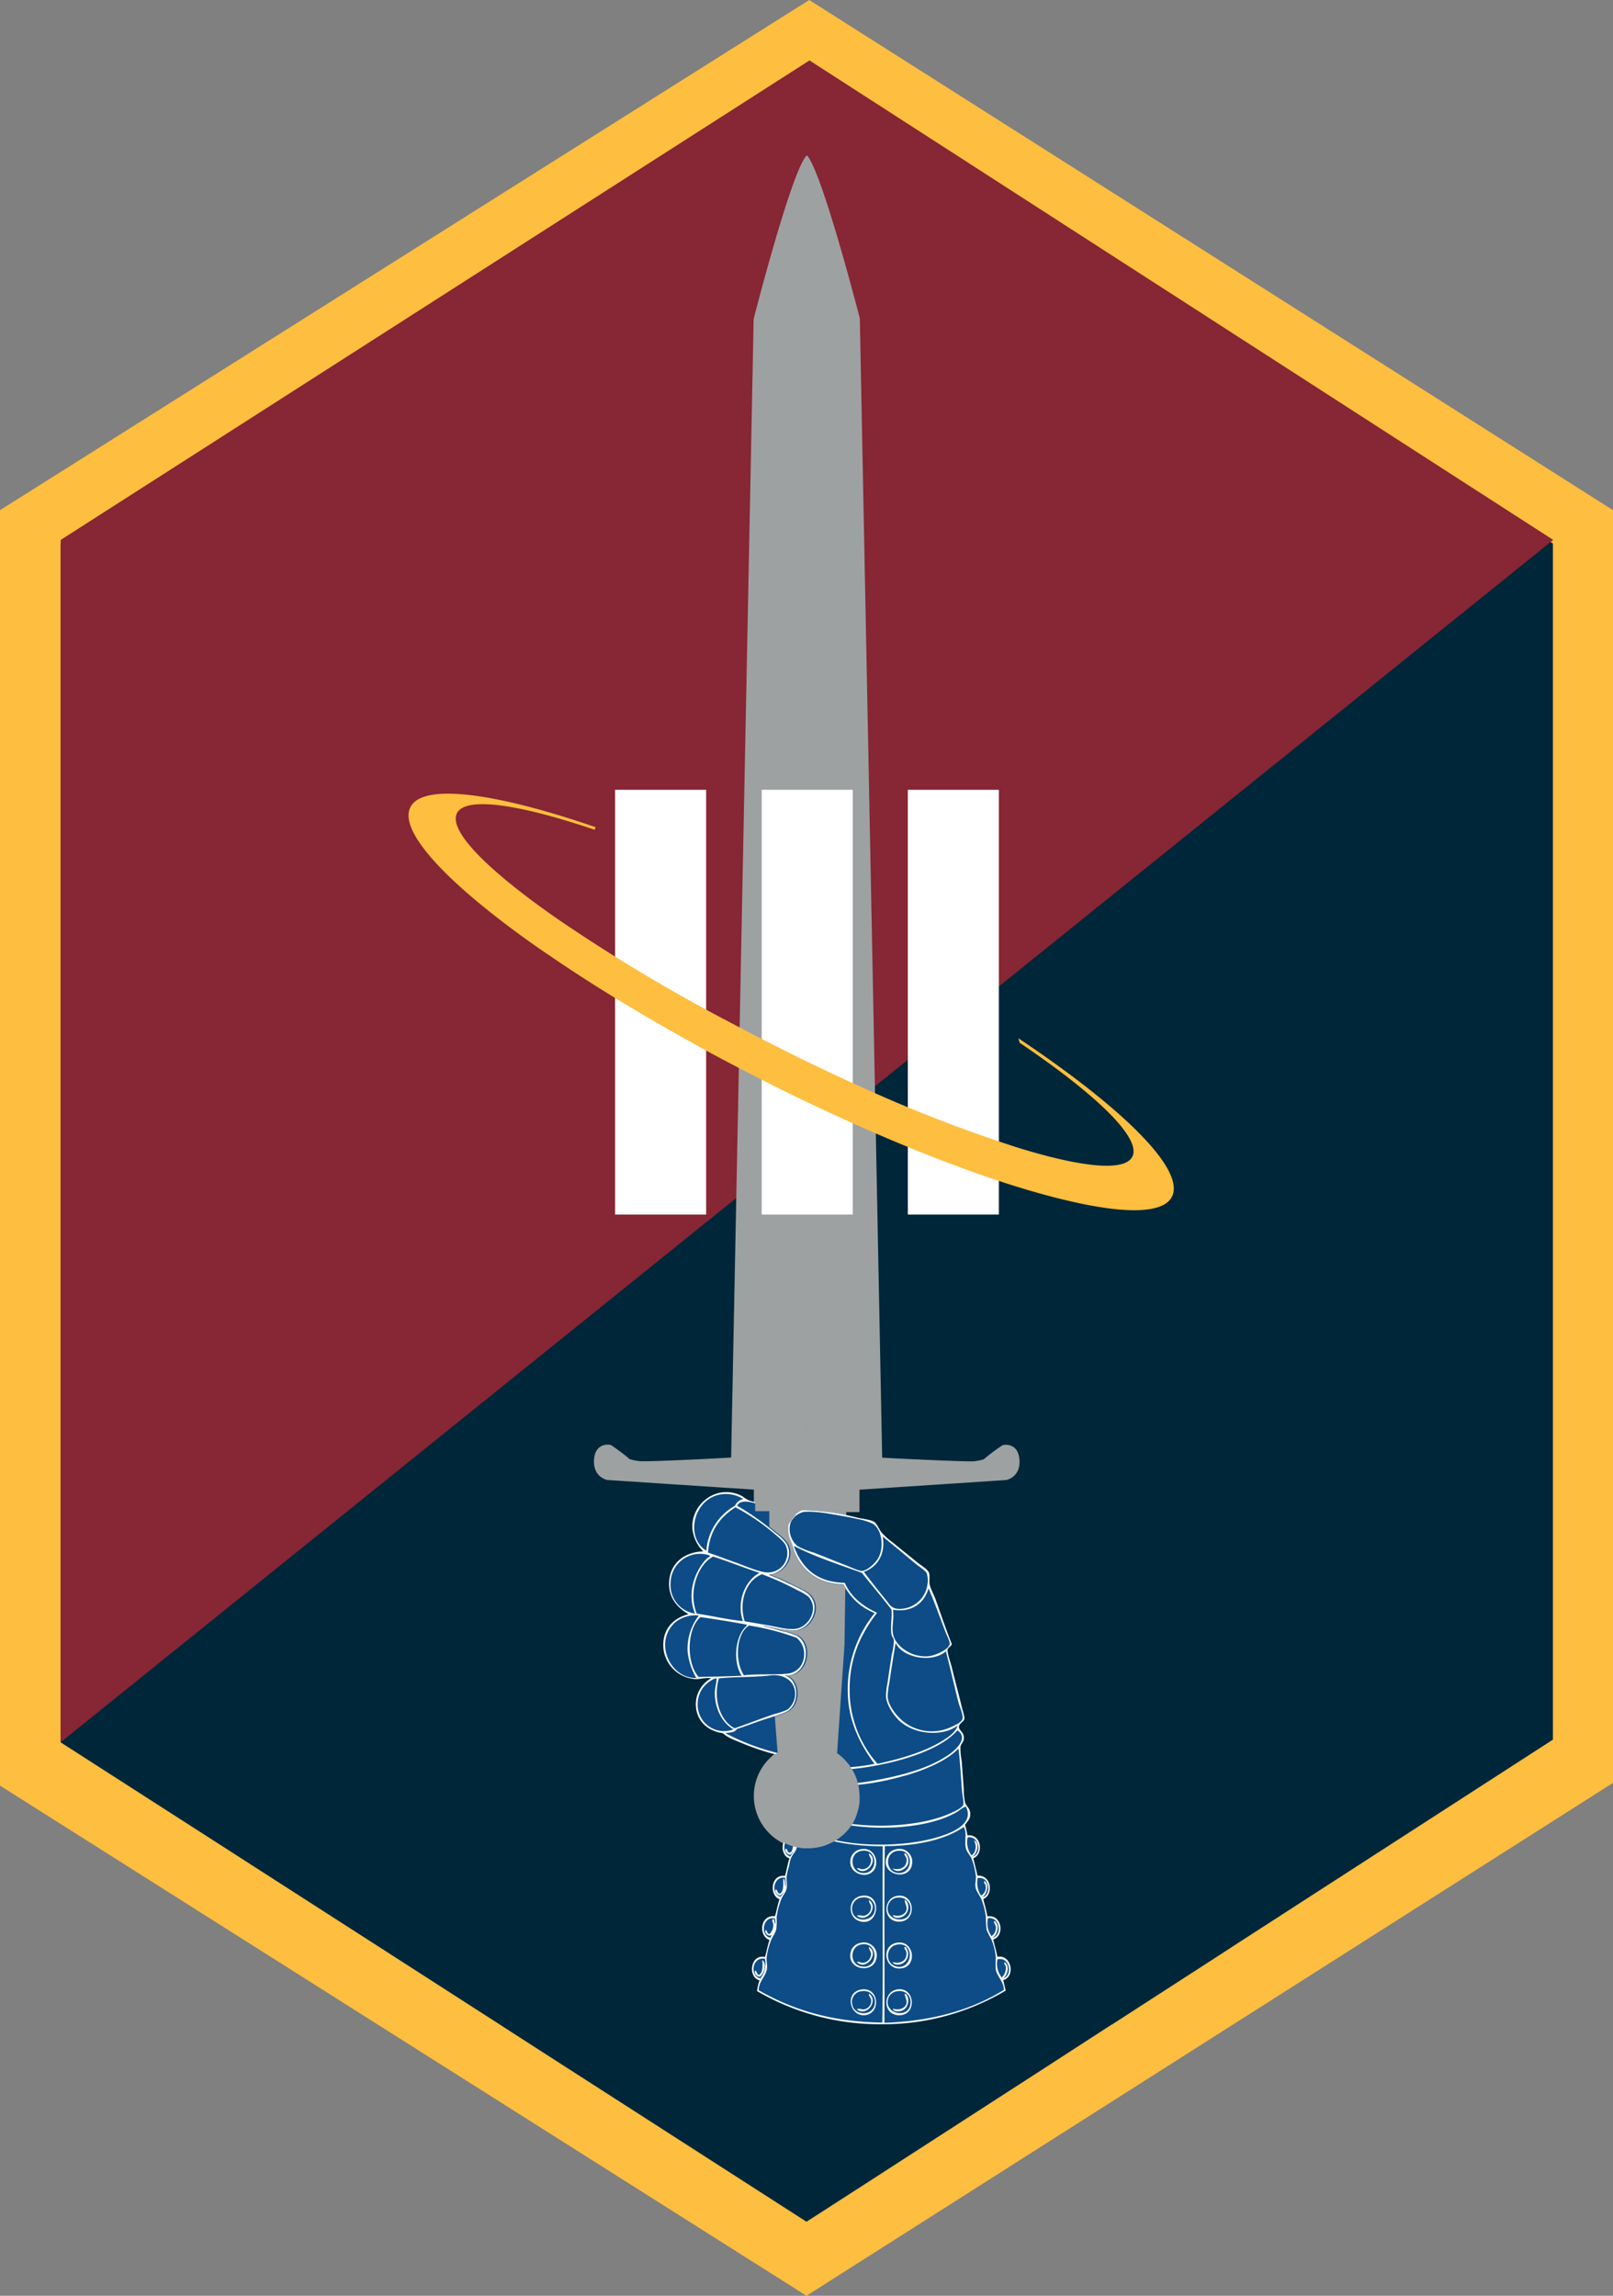 <svg id="Layer_1" data-name="Layer 1" xmlns="http://www.w3.org/2000/svg" viewBox="0 0 449.5 639.85"><rect x="0" y="0" width="449.5" height="639.85" fill="#808080" stroke="none"/><defs><style>.cls-1{fill:#febe3f;}.cls-2{fill:#002639;}.cls-3{fill:#872634;}.cls-4,.cls-7{fill:#9ea1a1;}.cls-5{fill:#0e4c87;}.cls-5,.cls-6,.cls-7{fill-rule:evenodd;}.cls-6,.cls-8{fill:#fff;}</style></defs><polygon class="cls-1" points="0 142.19 225.51 0 449.5 142.19 449.5 496.9 224.75 639.85 0 497.66 0 142.19"/><path class="cls-2" d="M514,227.55V560.92l-88.57,57.21h0l-3.06,2h0l-31.23,20.18,0,0h0l-.07,0,0,0,0,0L372.2,652.54l-3.59,2.32-15.25,9.85-9.86,6.37-24.07,15.55L306,695.28l-13.46-8.65L270,672.14l-11.62-7.47h0l-15.1-9.7-4.81-3.09-14.95-9.62-1-.66-1.09-.7h0l-1.84-1.18h0l-29.54-19-.63-.41h0l-2.45-1.57-40.58-26.08-48.26-31V227.55L306.74,93.91Z" transform="translate(-81.25 -76.07)"/><polygon class="cls-3" points="432.84 150.48 16.92 485.56 16.92 150.48 225.58 16.84 432.84 150.48"/><polygon class="cls-4" points="224.72 470.89 224.62 470.9 224.62 470.89 224.72 470.89"/><polygon class="cls-4" points="224.82 470.89 224.82 470.9 224.72 470.89 224.82 470.89"/><polygon class="cls-4" points="224.72 470.89 224.62 470.9 224.62 470.89 224.72 470.89"/><path class="cls-4" d="M306,526.63l-.1.06v-.12Z" transform="translate(-81.25 -76.07)"/><path class="cls-4" d="M306.07,526.57v.12l-.1-.06Z" transform="translate(-81.25 -76.07)"/><polygon class="cls-4" points="224.82 470.89 224.82 470.9 224.72 470.89 224.82 470.89"/><path class="cls-4" d="M306,526.63l-.1.06v-.12Z" transform="translate(-81.25 -76.07)"/><path class="cls-4" d="M306.07,526.57v.12l-.1-.06Z" transform="translate(-81.25 -76.07)"/><path class="cls-4" d="M365.36,483.07c-.26-4.74-3.94-4.47-4.73-4.21a55.5,55.5,0,0,0-5.26,3.94,16.18,16.18,0,0,1-2.62.53c-1.21.17-15.64-.45-25.66-1l-6.23-317.5s-9.82-38.33-14.35-45c0,0,0,0,0,0l-.13-.2c-.38-.43-.65.14-.65.14-4.47,6-14.46,45.21-14.46,45.21L285,482.29c-10,.59-24.41,1.21-25.62,1a16.18,16.18,0,0,1-2.63-.53,56.23,56.23,0,0,0-5.24-3.94c-.79-.26-4.47-.53-4.73,4.21s3.67,5.52,3.67,5.52l40.88,2.69v6h3.94v37.33l2.32,30a14.72,14.72,0,1,0,16.91,0l2.07-30.27.51-36.8h3.68v-6.25l40.92-2.69S365.62,487.8,365.36,483.07Zm-59.23,9.2h0Zm0-17.77-.09-.05-.08.05v-.1l.08.05.09-.05Z" transform="translate(-81.25 -76.07)"/><path class="cls-5" d="M346.47,534.22c0,.66-1,.94-1.16,1.62-.15.84.91,3.85,1.16,4.87,1,4.1,2,7.73,3,11.94a13.23,13.23,0,0,1,.57,2.31c-.14,1.14-1.92,1.44-1.5,2.79.34.85,1.5,1.34,1.27,3.13-.1.77-.76,1.18-.92,2.08a17.82,17.82,0,0,0,.35,3.83c.2,2.55.37,5.22.57,7.76a19.77,19.77,0,0,0,.35,3.83c.46,1.43,1.79,1.74,1.39,4.06-.15.9-.83,1.45-1.39,2.31a20.84,20.84,0,0,1,.7,2.9c3.94-.44,4.57,5.27,1.62,6.38.39,1.61.79,3.22,1.16,4.86,3.89-.3,4.57,5.27,1.62,6.5.39,1.62.84,3.18,1.16,4.86,4.13-.67,4.81,5.5,1.62,6.38.33,1.68.83,3.19,1.16,4.87,3.89-.74,5.13,5.48,1.62,6.49.24,1,.45,2,.7,2.9a66.46,66.46,0,0,1-34.66,9.39A67.63,67.63,0,0,1,292.23,631a12.66,12.66,0,0,1,.69-3c-3.38-.87-2.57-7.41,1.51-6.49.49-1.52.75-3.27,1.27-4.75-3.08-1.07-2.77-7.06,1.51-6.61.49-1.52.75-3.27,1.27-4.75-2.87-1.08-2.52-7,1.51-6.5.51-1.53.72-3.37,1.28-4.86-3-1.06-2.45-6.94,1.5-6.49,0-1,.8-1.72.7-2.67s-1.46-1.68-1.39-3.36c0-1.18.5-1.63,1.16-2.78-.37-2.57.5-4.81,0-7-.23-1-1.18-1.46-1.28-2.32a4.21,4.21,0,0,1,.81-2.66c-1.21-1.37-3.32-1.22-5-1.63a66.21,66.21,0,0,1-9.74-3.24c-2-.82-4-1.5-5.33-2.78-4.11-.55-7.36-3.28-7.53-7.77a8.25,8.25,0,0,1,4.29-7.53c-1.62-.24-3,.25-4.29.23a9.56,9.56,0,0,1-9-8.23c-.61-5.4,2.55-8.8,7-9.85-3.08-1.76-5.65-4.5-5.45-8.93.24-5.23,4.16-8.39,9.51-8.58a10.43,10.43,0,0,1-3-6.14,9.51,9.51,0,0,1,13.33-9.5c.76.34,1.4,1,2.32,1.39s2.2.6,3.25.92a88.15,88.15,0,0,1,9,3.37c.68-.18,1.72-1.17,2.62-1.51a64.65,64.65,0,0,1,15.46,2.09c1.56.37,3.51.49,4.64,1.15.75.45,1.38,2.09,2,2.9a19.51,19.51,0,0,0,3.24,2.9c2.35,1.92,4.18,3.39,6.73,5.45,1.14.93,2.83,1.91,3.24,2.78s.07,2.08.23,3.25,1.08,2.74,1.62,4.17C343.4,525.8,344.83,530.18,346.47,534.22Z" transform="translate(-81.25 -76.07)"/><path class="cls-6" d="M321.09,591.48c4.84-1,6,6.29,1.62,7.07-2.16.38-5.39-1.37-4.29-4.87A3.46,3.46,0,0,1,321.09,591.48Zm.34,6.6c4.77.57,4.6-7.17-.23-6.14C317.75,592.67,318.26,597.71,321.43,598.08Z" transform="translate(-81.25 -76.07)"/><path class="cls-6" d="M330.94,591.48a3.58,3.58,0,0,1,4.52,3.7c-.3,5.48-9.09,3.61-7.07-1.62A3.46,3.46,0,0,1,330.94,591.48Zm.46,6.6c4.52.49,4.63-7.05-.23-6.14C327.75,592.58,328,597.71,331.4,598.08Z" transform="translate(-81.25 -76.07)"/><path class="cls-6" d="M323.4,592.64c3,1.78-.89,6.79-3.36,4.17.64-.23.88.24,1.51.23a2.45,2.45,0,0,0,2.43-2.43C324,593.81,323.36,593.43,323.4,592.64Z" transform="translate(-81.25 -76.07)"/><path class="cls-6" d="M333.26,592.64h.35a3.09,3.09,0,0,1,.69,2.89c-.5,1.61-3.1,2.86-4.29,1.28,1.95.66,4.24-.35,3.83-2.79C333.74,593.48,333.3,593.36,333.26,592.64Z" transform="translate(-81.25 -76.07)"/><path class="cls-6" d="M321.32,604.46c6.13-1,4.91,9.16-.81,6.95C317.47,610.24,317.46,605.06,321.32,604.46Zm-2.55,2.78c-.91,4.86,5.87,4.92,6.26,1.16a3,3,0,0,0-3.48-3.48A3.06,3.06,0,0,0,318.77,607.24Z" transform="translate(-81.25 -76.07)"/><path class="cls-6" d="M331.29,604.46c5-.77,5.55,7.13.58,7.18C327.17,611.7,327.2,605.08,331.29,604.46Zm-2.44,2.32c-1.74,4.68,6.23,6.15,6.15,1.15a3.12,3.12,0,0,0-3.48-3A2.94,2.94,0,0,0,328.85,606.78Z" transform="translate(-81.25 -76.07)"/><path class="cls-6" d="M323.4,605.62c2.74,1.78-.44,6.57-3.36,4.4.67-.4,1.2.08,1.86,0a2.39,2.39,0,0,0,2.08-2.43C324,606.66,323.3,606.44,323.4,605.62Z" transform="translate(-81.25 -76.07)"/><path class="cls-6" d="M333.37,605.62c.19,0,.2.11.35.12a3,3,0,0,1-1.51,4.75c-.55.1-1.85.27-2.2-.7,1.62.6,3.5,0,3.83-1.39C334.08,607.35,333.38,606.57,333.37,605.62Z" transform="translate(-81.25 -76.07)"/><path class="cls-6" d="M321.09,617.56a3.58,3.58,0,0,1,4.4,4.29c-.81,4.53-8.75,3.28-7.07-2.09A3.46,3.46,0,0,1,321.09,617.56Zm.34,6.6c4.9.66,4.55-7.16-.23-6.14C317.93,618.71,318,623.71,321.43,624.16Z" transform="translate(-81.25 -76.07)"/><path class="cls-6" d="M330.94,617.56c4.92-1.1,6.1,6.27,1.74,7.07C327.84,625.51,326.57,618.53,330.94,617.56Zm-.23,6.49c4.91,1.61,5.79-7,.46-6C328.12,618.59,327.8,623.1,330.71,624.05Z" transform="translate(-81.25 -76.07)"/><path class="cls-6" d="M323.4,618.71c3,1.8-.89,6.8-3.36,4.18.64-.23.88.24,1.51.23a2.45,2.45,0,0,0,2.43-2.44C324,619.89,323.36,619.51,323.4,618.71Z" transform="translate(-81.25 -76.07)"/><path class="cls-6" d="M333.26,618.71h.35a3,3,0,0,1-1.63,4.87c-.53.08-1.76.09-2-.69,2,.67,4.24-.35,3.83-2.78C333.74,619.56,333.3,619.44,333.26,618.71Z" transform="translate(-81.25 -76.07)"/><path class="cls-6" d="M293,627c-.91,0-1.76-1.06-1.28-1.74.48.29.48,1.06,1,1.27,1.18-.58,1.1-2.92.93-4.17C295.16,623.24,294.09,626.3,293,627Z" transform="translate(-81.25 -76.07)"/><path class="cls-6" d="M321.43,630.54c5-.64,5.32,7.07.58,7.19C317.88,637.82,316.61,631.15,321.43,630.54Zm-2.66,4.29c.61,3.2,5.9,3.16,6.26-.35a3,3,0,0,0-3.36-3.48A3,3,0,0,0,318.77,634.83Z" transform="translate(-81.25 -76.07)"/><path class="cls-6" d="M331.29,630.54c5-.78,5.58,7.15.58,7.19C327.16,637.76,327.2,631.17,331.29,630.54Zm-2.44,2.32c-1.7,4.63,6.23,6.2,6.15,1.15a3,3,0,0,0-3.48-3A3,3,0,0,0,328.85,632.86Z" transform="translate(-81.25 -76.07)"/><path class="cls-6" d="M323.4,631.7c2.74,1.78-.44,6.57-3.36,4.4.59-.42,1.27.1,2,0a2.42,2.42,0,0,0,2-2.43C324,632.87,323.32,632.46,323.4,631.7Z" transform="translate(-81.25 -76.07)"/><path class="cls-6" d="M333.37,631.7a.54.54,0,0,0,.35.11c1.31,1.47.54,4.36-1.51,4.76-.55.1-1.85.26-2.2-.7,1.58.59,3.49,0,3.83-1.39C334.08,633.43,333.39,632.67,333.37,631.7Z" transform="translate(-81.25 -76.07)"/><path class="cls-6" d="M346.47,534.22c0,.66-1,.94-1.16,1.62-.15.84.91,3.85,1.16,4.87,1,4.1,2,7.73,3,11.94a13.23,13.23,0,0,1,.57,2.31c-.14,1.14-1.92,1.44-1.5,2.79.34.85,1.5,1.34,1.27,3.13-.1.77-.76,1.18-.92,2.08a18.4,18.4,0,0,0,.34,3.83c.21,2.55.38,5.22.58,7.76a19.77,19.77,0,0,0,.35,3.83c.46,1.43,1.79,1.74,1.39,4-.15.9-.83,1.46-1.39,2.32a20.85,20.85,0,0,1,.69,2.9c3.95-.44,4.58,5.27,1.63,6.37.39,1.62.79,3.23,1.16,4.87,3.89-.3,4.57,5.27,1.62,6.5.39,1.61.84,3.18,1.16,4.86,4.13-.67,4.81,5.5,1.62,6.38.33,1.68.83,3.19,1.16,4.87,3.89-.75,5.13,5.48,1.62,6.49.24,1,.45,2,.7,2.9a66.46,66.46,0,0,1-34.66,9.38A67.63,67.63,0,0,1,292.23,631a12.66,12.66,0,0,1,.69-3c-3.38-.88-2.57-7.41,1.51-6.49.48-1.52.75-3.27,1.27-4.75-3.08-1.07-2.77-7.07,1.51-6.61.49-1.52.75-3.28,1.27-4.75-2.87-1.08-2.52-7,1.51-6.5.51-1.53.72-3.37,1.28-4.87-3-1-2.46-6.94,1.5-6.48,0-1,.8-1.72.7-2.67s-1.46-1.69-1.39-3.36c0-1.18.5-1.64,1.16-2.78-.37-2.57.5-4.81,0-7-.23-1-1.18-1.46-1.28-2.32a4.21,4.21,0,0,1,.81-2.66c-1.21-1.37-3.32-1.22-5-1.63a66.21,66.21,0,0,1-9.74-3.24c-2-.82-4-1.5-5.33-2.78-4.11-.55-7.36-3.28-7.53-7.77a8.25,8.25,0,0,1,4.29-7.53c-1.62-.24-3,.25-4.29.23a9.56,9.56,0,0,1-9-8.23c-.61-5.4,2.55-8.8,7-9.85-3.08-1.76-5.65-4.5-5.45-8.93.24-5.23,4.16-8.39,9.51-8.58a10.43,10.43,0,0,1-3-6.14c-.63-6.75,6.39-12.64,13.33-9.51.76.35,1.4,1,2.32,1.4s2.2.6,3.25.92a90.5,90.5,0,0,1,9,3.36c.68-.17,1.72-1.16,2.62-1.5a64.58,64.58,0,0,1,15.46,2.09c1.56.37,3.51.49,4.64,1.15.75.45,1.38,2.09,2,2.9a19.51,19.51,0,0,0,3.24,2.9c2.35,1.92,4.18,3.39,6.73,5.45,1.14.93,2.83,1.91,3.24,2.78s.07,2.08.23,3.25,1.08,2.74,1.62,4.17C343.4,525.8,344.83,530.17,346.47,534.22Zm-62.13-41.73c-9.35-.77-12.82,11.77-6.26,15.76a15.65,15.65,0,0,1,8-12.52,3.07,3.07,0,0,1,2.32-1.85A8.85,8.85,0,0,0,284.34,492.49Zm16.93,25c1.62.8,4.29,1.89,5.44,3,3.51,3.4.58,9.81-4.28,10a36.44,36.44,0,0,1-6.61-.93c-.47-.07-2-.54-1.62-.23a45.83,45.83,0,0,1,4.63,1.27,21.87,21.87,0,0,1,4.52,1.39c4.4,2.47,2.81,11.59-3.48,11,4.35,1.31,4.18,8.22.7,10.08-2,1-4.64,1.64-6.95,2.43-2.47.85-4.8,1.75-7,2.44-.52.94-1.92,1-3.24,1.16a63.24,63.24,0,0,0,19.12,6.49c.87,2.07,3.19,2.52,6,2.9a56.59,56.59,0,0,0,16.46-.82c-3.41-4.62-7-10.84-7.42-18.89A33.83,33.83,0,0,1,325,525.64a16.43,16.43,0,0,1-8.7-8c-6.85-.11-10.95-3.59-13.21-8-.56-1.1-.76-2.26-1.28-3.59s-1.47-2.79-1-4.75c.17-.78,1-1.86.93-2.32a62.3,62.3,0,0,0-6.49-2.67c-2.3-.78-7.31-3.14-8.58-.58a74.15,74.15,0,0,1,10.66,7.54,13.7,13.7,0,0,1,3.13,3c2.19,4-1.06,8.36-5,8.69A57.67,57.67,0,0,1,301.27,517.53Zm-22.72-8.7c2.34.75,5.06,1.84,7.76,2.78,2.36.82,5.64,2.32,8,2.67a5.38,5.38,0,0,0,5.91-7.42c-.42-1-2-2.31-3.13-3.25a59.58,59.58,0,0,0-10.89-7.41C282.07,498.84,279,502.49,278.55,508.83Zm23.06-8.46a6.11,6.11,0,0,0,2,6.72,24.25,24.25,0,0,0,4.41,1.74c3.1,1.19,5.66,2.27,8.81,3.48,1.31.5,3.73,1.67,4.63,1.62,1.58-.08,3.72-2.25,4.41-3.36,1.89-3.05,1.19-8.35-1.51-9.85a17.33,17.33,0,0,0-4.29-1.28c-1.44-.34-3.08-.64-4.75-.93-3.13-.54-6.77-1.29-10.32-1-.12,0-.18.11-.23.12A5.14,5.14,0,0,0,301.61,500.37ZM322,514.16c2.09,2.79,3.84,5,6,7.65,1.29,1.58,1.7,2.67,3.94,2.67a7.85,7.85,0,0,0,7.77-6.84,6.42,6.42,0,0,0-.23-3.13c-.39-.79-2-1.74-3-2.55-3.11-2.59-6.58-5.49-9.27-7.65C328.13,509.38,325.61,512.84,322,514.16Zm10.44,42c-1.75-1.45-4.12-4.63-4.29-7.3a21.5,21.5,0,0,1,.46-3.94c.39-2.76.76-5.09,1.16-7.77a17.88,17.88,0,0,0,.58-3.94c-.06-.53-.59-1-.69-1.74-.34-2.1.25-4.78,0-6.83-2.68-3.48-5.5-6.8-8.24-10.21-6.39-2.34-13-4.44-18.77-7.41,0-.13-.15-.09-.12.11,2.21,5.87,6.22,9.93,14.14,10.09,1.78,4,5.06,6.53,9,8.34-4,5.18-7.65,11.92-7.65,21.1a31,31,0,0,0,7.77,21c6.67-1.45,13.25-3.39,18.2-6.49,1.67-1.05,3.46-2.26,4.17-4.18C343.79,560.19,336.39,559.41,332.45,556.12Zm-64.33-38.71a8,8,0,0,0,6.83,8.34c-2.54-6,.29-12.42,3.36-15.41.24-.24.89-.34.7-.81A8.22,8.22,0,0,0,268.12,517.41Zm11.82-7.53c-4.11,2.11-7,9.68-4.52,15.87,4.28.63,8.75,1.69,12.86,2.09-1.88-5.64.76-11.41,4.64-13.45C288.51,513,284.35,511.29,279.94,509.88Zm8.81,18c2.15.37,4.39.77,6.72,1.16s4.75,1.12,7,1c4.09-.13,7.2-5.68,4.05-9a13.86,13.86,0,0,0-2.9-1.74,84.56,84.56,0,0,0-10-4.52C289.42,516.36,287,522.13,288.75,527.84Zm41.38-3.13c.31,2.85-.43,4.39,0,6.72.6,3.29,5.2,6.68,10,6.15,1.71-.19,5.65-1.83,5.79-3.48.06-.69-1-2.71-1.39-3.82-1.45-3.84-3.18-8.55-4.52-11.6C338.89,522.77,335.41,525.58,330.13,524.71Zm-61.2,3.94c-5.31,5.46-.78,15.22,6.37,15a18.69,18.69,0,0,1-2.43-7.41,15.41,15.41,0,0,1,3.13-10A8.89,8.89,0,0,0,268.93,528.65Zm6.95,14.72c4.05-.09,8.12-.15,12.06-.34-2.51-4-1.74-10.44.81-13.33.22-.25.73-.57.58-.93-4.22-.77-8.52-1.46-12.87-2.09C272.64,530,272.45,539.47,275.88,543.37Zm12.64-.46c3.82-.45,8.53-.09,12.17-.46,5-.52,6.2-7,2.55-10A69.06,69.06,0,0,0,290,529.11C286.34,531.31,286,539.15,288.52,542.91Zm40.56,2.2a21.53,21.53,0,0,0-.46,3.71c.17,2.33,2,4.8,3.83,6.49a12.76,12.76,0,0,0,13.9,2c.77-.37,2.91-1.22,3.14-2.32s-.84-3.35-1.16-4.63c-1.28-5.08-2.22-9.38-3.48-14.14-3.84,3.34-12,1.85-14-2.32C330.27,537.33,329.58,541.63,329.08,545.11ZM297,553.8a19.12,19.12,0,0,0,3.71-1.27,5.67,5.67,0,0,0,2.08-3.71c.41-3.65-2.46-6.33-6.95-5.79-4.78.57-9.3.3-14.26.81-1.68,5.79.41,11.95,4.41,13.91C289.49,556.54,293.45,555,297,553.8Zm-16.23-10a7.61,7.61,0,0,0-5.1,7.18,7.35,7.35,0,0,0,10,7.07c-3.06-1.68-5.23-5.67-5.22-10.2,0-1.36.59-3.1.47-4ZM328,567.6c-7.8,1.72-18,2.94-25.15-.12-1.42,2.62.86,3.94,2.66,4.64,6.33,2.44,16.19.88,22.14-.35,6.86-1.41,13.13-3.29,18.09-6.72,2.08-1.44,5.45-4.71,2.31-6.72C344,563,335.35,566,328,567.6Zm5.33,3.36a70.7,70.7,0,0,1-19,2.9,29.75,29.75,0,0,1-8.57-1.16c-.85-.28-1.57-.76-2.09-.7v6.84c7.63,7.25,30.18,7.65,41.49,3,1.4-.58,4.23-1.76,4.53-2.79.2-.73-.26-2.64-.35-3.82-.3-3.82-.59-9-1-11.83C345.07,566.82,339.22,569.29,333.37,571Zm15,9.85c-10.64,6.77-35.87,6-44.86-1.39-2.37,2.73.43,5.41,2.78,6.72,8.32,4.64,24.35,5.11,35,2.32,4-1.05,11.89-3.63,9.15-8.92A8,8,0,0,0,348.33,580.81Zm-44.51,4.41c0,.89-.55,1.67-.58,2.55-.07,1.38.28,2.25,0,3.36s-1.15,1.72-1.63,3c-.24.64-.37,1.62-.58,2.44a16.51,16.51,0,0,0-.58,2.55c-.05,1.53.28,2.47-.11,3.7-.27.86-1,1.6-1.39,2.67a19.74,19.74,0,0,0-1.28,5,17.07,17.07,0,0,1-.11,3.36c-.29,1.08-1,1.92-1.39,2.9a19.42,19.42,0,0,0-1.28,4.87c-.07,1.34.32,2.4,0,3.59-.53,2-2.24,3.31-2.2,5.56,9.2,5.29,20.12,8.85,34.43,9,.26-16.15,0-32.8.11-49.14C317.76,590.59,309.22,589,303.82,585.22Zm54.94,39.87a23.63,23.63,0,0,1,0-3.47,18.28,18.28,0,0,0-1.16-4.87,26.73,26.73,0,0,1-1.39-2.79,25.5,25.5,0,0,1-.23-3.71,20.51,20.51,0,0,0-1.16-4.63c-.65-1.59-1.58-2.4-1.74-3.71-.13-1,.2-1.89.11-3a21,21,0,0,0-1.15-4.75c-.47-1.1-1.36-1.81-1.63-3-.47-2.15.39-4.2-.58-5.91-5.12,3.53-13,5.33-22,5.33-.27,16.19,0,32.88-.12,49.26,13.68-.46,24.52-3.76,33.27-9.16C361.08,628.6,359.17,626.92,358.76,625.09Zm-56.45-33c-.34.28-.44.8-.93.94-.74-.15-1.65-1.11-1.16-1.75.58.2.39,1.16,1.16,1.16,1.21-.61.77-3.14.93-4.17.45.17.33.91.58,1.28a5.44,5.44,0,0,0-.12-1.51c-3.3-.42-4,4.67-1.27,5.45C301.73,593.07,302.47,592.06,302.31,592.05Zm50,1.4c2.68-.74,1.83-5.88-1.4-5.33a6.32,6.32,0,0,0,1.05,5c1.31-.72,1.5-2.81.7-4.17C354.44,589.59,353.52,592.88,352.27,593.45Zm-53.55,11.24c.24-.34.86-.91.69-1.28a1.53,1.53,0,0,1-.81.93c-.75-.1-1.72-1.08-1.16-1.74.5.28.35,1.2,1.16,1.16,1.2-.68.74-3.09.93-4.17.62.34.31,1.62.58,2.32a8.56,8.56,0,0,0-.12-2.55C296.71,598.87,296,604,298.72,604.69Zm56.33.11c2.56-.75,2-5.92-1.39-5.33a6.61,6.61,0,0,0,.92,4.87,2.5,2.5,0,0,0,1.28-2.78c-.07-.51-.66-.84-.35-1.27C357.25,601.24,356,604.33,355.05,604.8Zm-58.54,10.09c-.42,1.45-2.7,0-1.85-1,.4.33.3,1.16,1,1.16a3.42,3.42,0,0,0,1.05-2.55c0-.64-.63-1.35,0-1.63.39.27.21,1.1.57,1.39a7,7,0,0,0-.11-1.5c-3.3-1-4.31,4.79-1.28,5.33C296.09,615.74,296.71,614.79,296.51,614.89ZM358.76,613c0-.26-.86-1.45-.35-1.51.28,0,.75.89.81,1.27.2,1.16-.41,2.88-1.27,3.25-.07,0-.13.09,0,.12,2.64-.86,2-5.91-1.39-5.45a6.23,6.23,0,0,0,1,5A2.8,2.8,0,0,0,358.76,613ZM294.43,622c-3.7-.69-4.24,4.91-1.28,5.45A6.56,6.56,0,0,0,294.43,622Zm65.95,5.22a3.59,3.59,0,0,0,1.16-3c-.07-.54-.65-.77-.35-1.27,1.59.89.8,3.86-.46,4.52,2.77-.67,2.09-6.14-1.51-5.33A6.11,6.11,0,0,0,360.38,627.18Z" transform="translate(-81.25 -76.07)"/><path class="cls-7" d="M320.79,576.7v.06a.57.57,0,0,1,0,.13,5.88,5.88,0,0,1,0,.73c0,.17,0,.35,0,.52a1,1,0,0,1,0,.17c0,.21-.05.42-.08.63a5.71,5.71,0,0,1-.13.72c-.05.24-.1.48-.16.71-.1.4-.23.78-.36,1.17h0l0,.05,0,.07c-.11.31-.23.6-.36.91l0,.08s0,0,0,0a.05.05,0,0,0,0,0c-.06.13-.12.26-.19.39a4,4,0,0,1-.24.46.36.36,0,0,1,0,.09l0,0,0,0c-.13.24-.27.47-.42.7a2.14,2.14,0,0,1-.2.32c-.14.22-.29.43-.45.64s-.4.53-.62.79l0,0a16,16,0,0,1-1.41,1.45c-.31.26-.62.52-.95.77l-.72.51a14.75,14.75,0,0,1-8.12,2.43c-.36,0-.71,0-1.06,0s-.87-.08-1.29-.15a3.4,3.4,0,0,1-.46-.09h0l-.65-.14a5.47,5.47,0,0,1-.58-.15,12.83,12.83,0,0,1-2-.74,14.64,14.64,0,0,1-2.28-25.44l-.11,0-.78-10a21.8,21.8,0,0,0,3.76-1.44c3.48-1.86,3.65-8.78-.69-10.09,6.29.58,7.87-8.54,3.48-11a21.36,21.36,0,0,0-4.53-1.39c-1.16-.34-2.32-.74-3.56-1v-.13l.55.12a35.58,35.58,0,0,0,6.61.92c4.86-.16,7.79-6.56,4.29-10-1.16-1.11-3.82-2.2-5.45-3a54.51,54.51,0,0,0-5.8-2.55c3.93-.34,7.18-4.73,5-8.69a13.93,13.93,0,0,0-3.13-3c-.65-.55-1.34-1.12-2.06-1.67v-4.33h-3.94V493h10.77v4.33l.58.91-.79.83a8.64,8.64,0,0,0-.47.79A4.94,4.94,0,0,0,301,501a8.79,8.79,0,0,0,.87,5.13c.51,1.34.71,2.5,1.27,3.6,2.27,4.4,6.36,7.89,13.22,8,.14.28.29.56.45.83l-.22,15.86-2.07,30.27a14.11,14.11,0,0,1,2.45,2.18l.42.48q.12.13.24.3a4.29,4.29,0,0,1,.36.48c.14.19.27.38.4.58h0c.1.16.2.32.31.48a12.86,12.86,0,0,1,.85,1.65,13.24,13.24,0,0,1,.54,1.41c.05.14.09.28.14.42l.12.41c0,.18.09.36.12.54l0,.15.09.43s0,.05,0,.07.06.34.08.51a4.43,4.43,0,0,1,.06.51c0,.22,0,.43.05.65S320.79,576.43,320.79,576.7Z" transform="translate(-81.25 -76.07)"/><rect class="cls-8" x="171.41" y="220.12" width="25.37" height="118.38"/><rect class="cls-8" x="252.99" y="220.12" width="25.37" height="118.38"/><rect class="cls-8" x="212.26" y="220.12" width="25.37" height="118.38"/><path class="cls-1" d="M365.41,366.7c20.41,13.79,32.82,25.47,31.65,31-.81,3.83-8,4.18-19.51,1.64h0c-3.72-.82-7.9-1.95-12.46-3.35a396.41,396.41,0,0,1-42.87-16.54h0l-5.5-2.5c-3.18-1.47-6.42-3-9.69-4.57q-4-1.92-8.08-4l-3.2-1.61c-4.87-2.46-9.64-5-14.27-7.45l-.43-.23a478.75,478.75,0,0,1-43.54-26.29c-.95-.65-1.88-1.3-2.8-1.95-17.24-12.19-27.44-22.33-26.38-27.38,1.19-5.65,16.2-3.73,38.63,3.86l.26-.72c-29.74-10.23-50.3-12.57-52-4.43-1.5,7.12,11.77,20.79,33.88,36.55,1.61,1.14,3.26,2.3,5,3.46,11.08,7.61,24.06,15.61,38.3,23.54,1.18.66,2.37,1.32,3.57,2q4.22,2.33,8.56,4.61,5.55,2.92,11.28,5.8l1,.53c8.38,4.18,16.57,8,24.49,11.53,3.87,1.72,7.68,3.35,11.39,4.89,12.41,5.15,23.9,9.31,34,12.35,5.6,1.69,10.77,3,15.42,4,15.28,3.23,25,2.5,26.13-3,1.69-8.07-15.57-24.56-43.2-43h0Z" transform="translate(-81.25 -76.07)"/></svg>